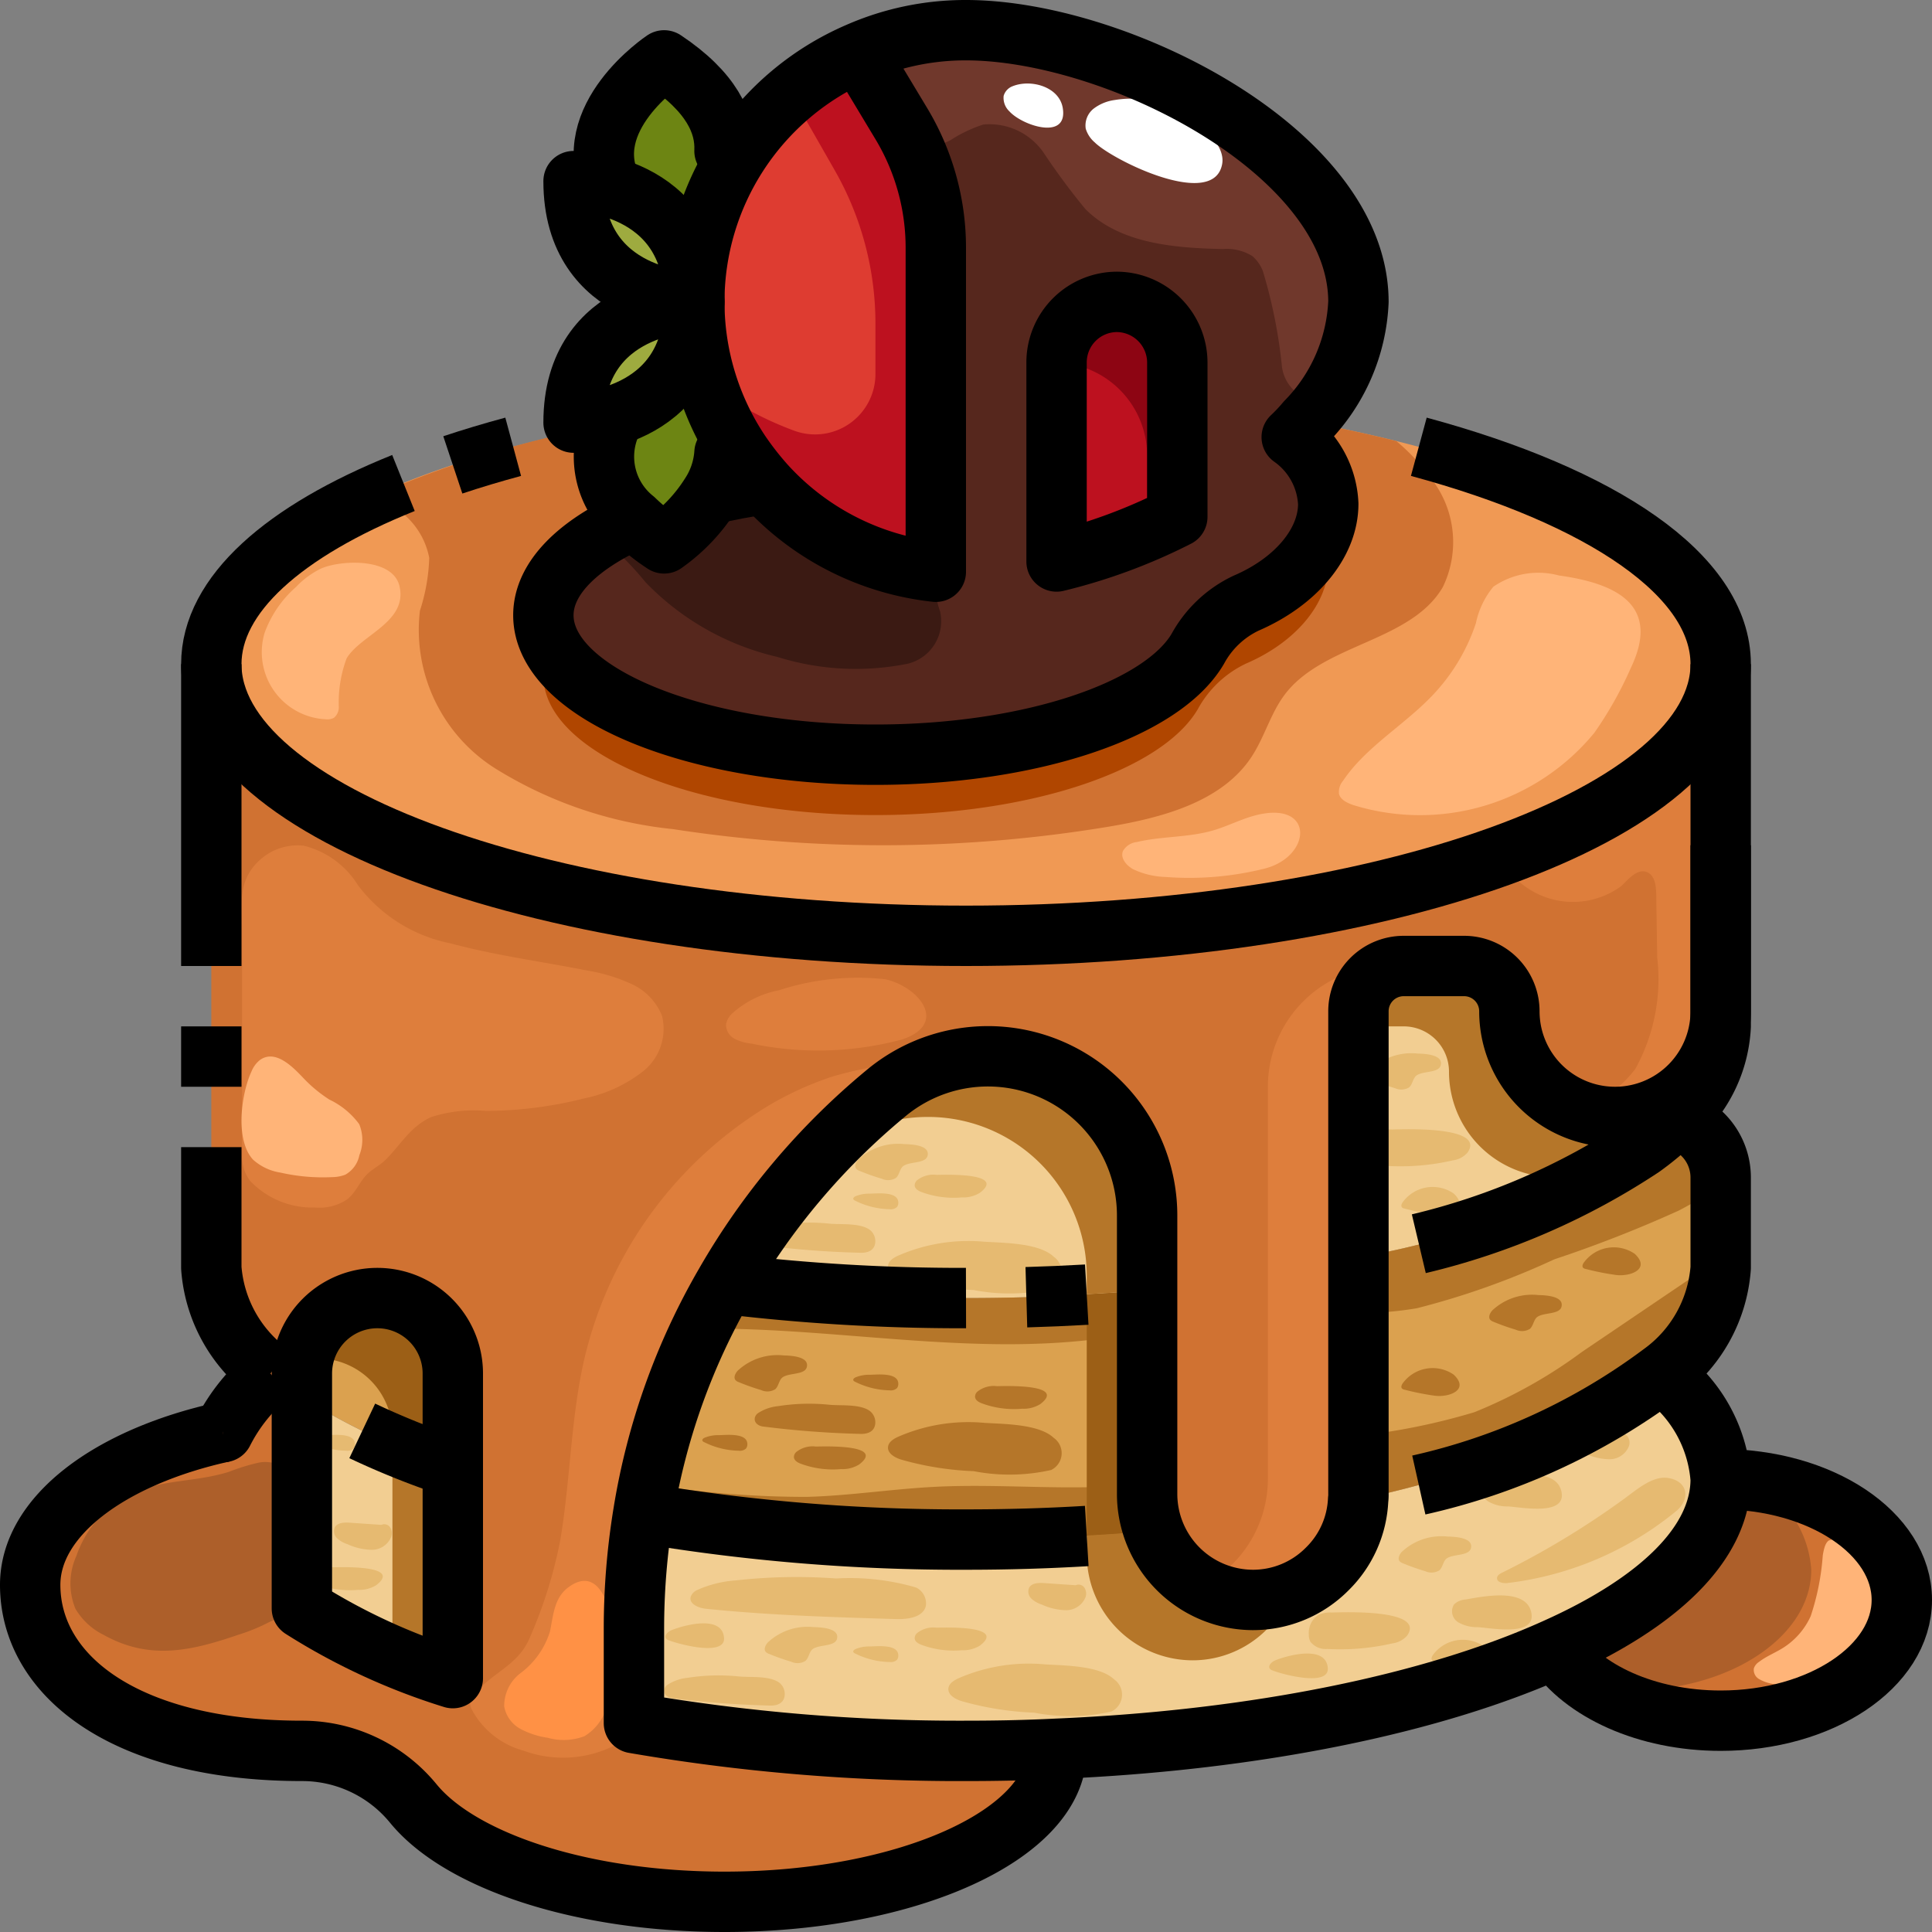 <svg xmlns="http://www.w3.org/2000/svg" viewBox="0 0 64 64"><rect x="0" y="0" width="64" height="64" fill="#808080" stroke="none"/><g id="_04-cupcake" data-name="04-cupcake"><path d="M24.52,15a10.329,10.329,0,0,0,.81,1.04c-.63.09-1.22.2-1.79.34A2.87,2.87,0,0,0,24,15Z" style="fill:#d07232"/><path d="M57,49c3.31,0,6,1.79,6,4s-2.69,4-6,4c-2.45,0-4.56-.98-5.49-2.38C54.94,53.09,57,51.13,57,49Z" style="fill:#d07232"/><path d="M57,39v3a4.743,4.743,0,0,1-1.96,3.5c-2.05,1.75-5.59,3.21-10.05,4.18A1.087,1.087,0,0,0,45,49.5V41.68c.27-.06.54-.12.8-.18A24.728,24.728,0,0,0,54.39,38a9.564,9.564,0,0,0,1.11-.93A2,2,0,0,1,57,39Z" style="fill:#dba14f"/><path d="M57,33.5V34a4.347,4.347,0,0,1-1.5,3.07,9.564,9.564,0,0,1-1.11.93,24.728,24.728,0,0,1-8.59,3.5c-.26.06-.53.12-.8.18V33.5A1.5,1.5,0,0,1,46.5,32h2A1.5,1.5,0,0,1,50,33.5a3.5,3.5,0,0,0,7,0Z" style="fill:#f2ce92"/><path d="M57,28v5.5a3.5,3.5,0,0,1-7,0A1.5,1.5,0,0,0,48.5,32h-2A1.5,1.5,0,0,0,45,33.5v16a1.087,1.087,0,0,1-.01.18,3.424,3.424,0,0,1-1.02,2.29A3.46,3.46,0,0,1,41.5,53,3.514,3.514,0,0,1,38,49.5V40.28a5.282,5.282,0,0,0-8.67-4.05,23.146,23.146,0,0,0-5.31,6.3,22.172,22.172,0,0,0-2.71,7.6A23.706,23.706,0,0,0,21,54v3.08A63.525,63.525,0,0,0,32,58c1.01,0,2.01-.02,3-.07V58c0,2.76-4.92,5-11,5-4.74,0-8.77-1.36-10.32-3.27A4.758,4.758,0,0,0,10,58c-5.8,0-9-2.46-9-5.5,0-2.27,2.63-4.23,6.38-5.06h.01A5.97,5.97,0,0,1,8.96,45.5,4.743,4.743,0,0,1,7,42V22c0,4.97,11.19,9,25,9s25-4.03,25-9ZM15,55.59V45.5a2.5,2.5,0,1,0-5,0v7.78A20.859,20.859,0,0,0,15,55.59Z" style="fill:#d07232"/><path d="M57,49c0,2.13-2.06,4.09-5.49,5.62-3.99,1.8-9.85,3.03-16.51,3.31-.99.05-1.99.07-3,.07a63.525,63.525,0,0,1-11-.92V54a23.706,23.706,0,0,1,.31-3.87A63.3,63.3,0,0,0,32,51c2.15,0,4.23-.1,6.22-.29A3.5,3.5,0,0,0,41.5,53a3.46,3.46,0,0,0,2.47-1.03,3.424,3.424,0,0,0,1.02-2.29c4.46-.97,8-2.43,10.05-4.18A4.743,4.743,0,0,1,57,49Z" style="fill:#f2ce92"/><path d="M43.27,13.97C51.42,15.45,57,18.49,57,22c0,4.97-11.19,9-25,9S7,26.97,7,22c0-3.44,5.36-6.43,13.23-7.94a2.664,2.664,0,0,0,.78,3.15c-1.87.83-3.01,1.95-3.01,3.17C18,22.93,22.92,25,29,25c5.16,0,9.5-1.49,10.68-3.51a3.546,3.546,0,0,1,1.6-1.51c1.65-.71,2.72-1.99,2.72-3.29a2.863,2.863,0,0,0-1.21-2.21A5.789,5.789,0,0,0,43.27,13.97Z" style="fill:#f09954"/><path d="M31,18.94V8.22A7.967,7.967,0,0,0,29.86,4.1L28.44,1.74A8.827,8.827,0,0,1,32,1c4.97,0,13,4.03,13,9a6.041,6.041,0,0,1-1.73,3.97,5.789,5.789,0,0,1-.48.51A2.863,2.863,0,0,1,44,16.69c0,1.3-1.07,2.58-2.72,3.29a3.546,3.546,0,0,0-1.6,1.51C38.5,23.51,34.16,25,29,25c-6.08,0-11-2.07-11-4.62,0-1.22,1.14-2.34,3.01-3.17A6.586,6.586,0,0,0,22,18a5.692,5.692,0,0,0,1.54-1.62c.57-.14,1.16-.25,1.79-.34A8.925,8.925,0,0,0,31,18.94Zm8-1.82V12a2.015,2.015,0,0,0-2-2,2.006,2.006,0,0,0-2,2v6.6A18.281,18.281,0,0,0,39,17.12Z" style="fill:#56271d"/><path d="M39,12v5.12a18.281,18.281,0,0,1-4,1.48V12a2.006,2.006,0,0,1,2-2,2.015,2.015,0,0,1,2,2Z" style="fill:#bd111f"/><path d="M38,49.5a3.506,3.506,0,0,0,.22,1.21c-1.99.19-4.07.29-6.22.29a63.3,63.3,0,0,1-10.69-.87,22.172,22.172,0,0,1,2.71-7.6A65.375,65.375,0,0,0,32,43c2.07,0,4.08-.09,6-.26Z" style="fill:#dba14f"/><path d="M38,40.28v2.46c-1.92.17-3.93.26-6,.26a65.375,65.375,0,0,1-7.98-.47,23.146,23.146,0,0,1,5.31-6.3A5.274,5.274,0,0,1,38,40.28Z" style="fill:#f2ce92"/><path d="M31,15.85v3.09a8.925,8.925,0,0,1-5.67-2.9A10.329,10.329,0,0,1,24.52,15,8.992,8.992,0,0,1,28.44,1.74L29.86,4.1A7.967,7.967,0,0,1,31,8.22v7.63Z" style="fill:#de3c31"/><path d="M24,5h.52A8.94,8.94,0,0,0,23,10a3.636,3.636,0,0,0-2.73-3.79C19.13,3.91,22,2,22,2,23.56,3.04,24.04,4.08,24,5Z" style="fill:#6d8513"/><path d="M24.52,15H24a2.87,2.87,0,0,1-.46,1.38A5.692,5.692,0,0,1,22,18a6.586,6.586,0,0,1-.99-.79,2.664,2.664,0,0,1-.78-3.15c.05-.11.1-.21.15-.31A3.61,3.61,0,0,0,23,10,8.94,8.94,0,0,0,24.52,15Z" style="fill:#6d8513"/><path d="M20.27,6.21A3.636,3.636,0,0,1,23,10s-4,0-4-4A4.963,4.963,0,0,1,20.27,6.21Z" style="fill:#9eab3f"/><path d="M19,14c0-4,4-4,4-4a3.61,3.61,0,0,1-2.62,3.75A4.9,4.9,0,0,1,19,14Z" style="fill:#9eab3f"/><path d="M15,48.6v6.99a20.859,20.859,0,0,1-5-2.31v-7A21.437,21.437,0,0,0,15,48.6Z" style="fill:#f2ce92"/><path d="M15,45.5v3.1a21.437,21.437,0,0,1-5-2.32V45.5a2.5,2.5,0,0,1,5,0Z" style="fill:#dba14f"/><path d="M42,36V49a3.987,3.987,0,0,1-2.2,3.552,3.46,3.46,0,0,0,4.166-.582,3.424,3.424,0,0,0,1.02-2.29A1.087,1.087,0,0,0,45,49.5v-16A1.5,1.5,0,0,1,46.5,32H46A4,4,0,0,0,42,36Z" style="fill:#de7e3c"/><path d="M60,52a3.573,3.573,0,0,0-1.931-2.933A8.891,8.891,0,0,0,57,49c0,2.13-2.06,4.09-5.49,5.62a4.537,4.537,0,0,0,1.412,1.308A8.829,8.829,0,0,0,54,56C57.31,56,60,54.21,60,52Z" style="fill:#ad5f2a"/><path d="M21.39,19.293a8.82,8.82,0,0,0,4.364,2.469A8.694,8.694,0,0,0,30,22h.008a1.45,1.45,0,0,0,1.134-1.745A2.735,2.735,0,0,1,31,19v-.06a8.925,8.925,0,0,1-5.67-2.9c-.63.09-1.22.2-1.79.34A5.692,5.692,0,0,1,22,18a6.586,6.586,0,0,1-.99-.79,9.217,9.217,0,0,0-1.163.617,3.262,3.262,0,0,1,.285.167A10.588,10.588,0,0,1,21.39,19.293Z" style="fill:#3b1a13"/><path d="M39,12a2.015,2.015,0,0,0-2-2,2.006,2.006,0,0,0-2,2v.009a3.089,3.089,0,0,1,3,3.085v2.5q.507-.22,1-.472Z" style="fill:#8d0513"/><path d="M28.44,1.74a8.774,8.774,0,0,0-2.23,1.378L27.651,5.64A10.232,10.232,0,0,1,29,10.719v1.669a2,2,0,0,1-2.719,1.869,11.219,11.219,0,0,1-2.874-1.581A8.973,8.973,0,0,0,24.52,15a10.329,10.329,0,0,0,.81,1.04A8.925,8.925,0,0,0,31,18.94V8.22A7.967,7.967,0,0,0,29.86,4.1Z" style="fill:#bd111f"/><path d="M14.219,18.48a6.245,6.245,0,0,1-.309,1.752,5.428,5.428,0,0,0,2.5,5.226,13.789,13.789,0,0,0,5.888,2.008A45.662,45.662,0,0,0,36.7,27.389c1.8-.3,3.769-.824,4.753-2.309.438-.66.635-1.455,1.117-2.086,1.282-1.677,4.163-1.729,5.224-3.544a3.41,3.41,0,0,0-.364-3.571,6.694,6.694,0,0,0-1.176-1.268q-1.425-.357-2.985-.641a5.789,5.789,0,0,1-.48.51A2.863,2.863,0,0,1,44,16.69c0,1.3-1.07,2.58-2.72,3.29a3.546,3.546,0,0,0-1.6,1.51C38.5,23.51,34.16,25,29,25c-6.08,0-11-2.07-11-4.62,0-1.22,1.14-2.34,3.01-3.17a2.664,2.664,0,0,1-.78-3.15,34.94,34.94,0,0,0-7.982,2.429c.031.008.062.01.092.019A2.517,2.517,0,0,1,14.219,18.48Z" style="fill:#d07232"/><path d="M41.28,19.98a3.546,3.546,0,0,0-1.6,1.51C38.5,23.51,34.16,25,29,25c-5.257,0-9.64-1.549-10.732-3.616a2.125,2.125,0,0,0-.268,1C18,24.93,22.92,27,29,27c5.16,0,9.5-1.49,10.68-3.51a3.546,3.546,0,0,1,1.6-1.51c1.65-.71,2.72-1.99,2.72-3.29a2.373,2.373,0,0,0-.228-.968A4.632,4.632,0,0,1,41.28,19.98Z" style="fill:#b04600"/><path d="M49.138,28.549c.063.019.126.034.187.058a6.7,6.7,0,0,1,1.121.7,2.7,2.7,0,0,0,3.27.038c.244-.241.532-.585.848-.453.25.105.291.434.3.7l.033,2.125a6.152,6.152,0,0,1-.724,3.69,3.976,3.976,0,0,1-1.88,1.361A3.5,3.5,0,0,0,57,33.5V22C57,24.582,53.976,26.908,49.138,28.549Z" style="fill:#de7e3c"/><path d="M24.9,36.983a13.372,13.372,0,0,0-5.523,7.948c-.474,2-.475,4.087-.822,6.116a15.186,15.186,0,0,1-1,3.19c-.381.94-1.262,1.157-1.862,1.916a.472.472,0,0,0-.119.248.5.5,0,0,0,.062.244,2.763,2.763,0,0,0,1.7,1.346,3.8,3.8,0,0,0,3.013-.166,1.625,1.625,0,0,0,.675-.741l-.024,0V54a23.706,23.706,0,0,1,.31-3.87,22.172,22.172,0,0,1,2.71-7.6,23.146,23.146,0,0,1,5.31-6.3,5.392,5.392,0,0,1,2.189-1.073,12.85,12.85,0,0,0-3.928.5A10.653,10.653,0,0,0,24.9,36.983Z" style="fill:#de7e3c"/><path d="M51.491,41.716A42.159,42.159,0,0,0,55.6,40.107a8.725,8.725,0,0,0,1.4-.888V39a2,2,0,0,0-1.5-1.93,9.564,9.564,0,0,1-1.11.93,24.728,24.728,0,0,1-8.59,3.5c-.26.06-.53.12-.8.18V43.5a11.789,11.789,0,0,0,1.932-.162A25.935,25.935,0,0,0,51.491,41.716Z" style="fill:#b57629"/><path d="M48.841,46.781A21.5,21.5,0,0,1,45,47.562V49.5a1.087,1.087,0,0,1-.01.18c4.46-.97,8-2.43,10.05-4.18A4.743,4.743,0,0,0,57,42v-.327l-4.6,3.114A16.14,16.14,0,0,1,48.841,46.781Z" style="fill:#b57629"/><path d="M36.546,44.331c.487-.067.971-.154,1.454-.245V42.74c-1.92.17-3.93.26-6,.26a65.375,65.375,0,0,1-7.98-.47c-.273.469-.531.969-.78,1.484C27.64,43.963,32.157,44.934,36.546,44.331Z" style="fill:#b57629"/><path d="M30.992,49.252c-1.424.071-2.838.295-4.264.334a32.909,32.909,0,0,1-5.214-.413c-.067.32-.15.625-.2.957A63.3,63.3,0,0,0,32,51c2.15,0,4.23-.1,6.22-.29A3.506,3.506,0,0,1,38,49.5v-.361C35.681,49.427,33.327,49.135,30.992,49.252Z" style="fill:#b57629"/><path d="M51.03,35.97A3.46,3.46,0,0,1,50,33.5,1.5,1.5,0,0,0,48.5,32h-2A1.5,1.5,0,0,0,45,33.5V34h1.5A1.5,1.5,0,0,1,48,35.5a3.495,3.495,0,0,0,6.757,1.257,3.444,3.444,0,0,1-3.727-.787Z" style="fill:#b57629"/><path d="M38.22,50.71c-.724.069-1.473.113-2.22.157V51.5A3.514,3.514,0,0,0,39.5,55a3.46,3.46,0,0,0,2.47-1.03,3.416,3.416,0,0,0,.781-1.212A3.456,3.456,0,0,1,41.5,53,3.5,3.5,0,0,1,38.22,50.71Z" style="fill:#b57629"/><path d="M38,49.5V42.74c-.652.058-1.328.093-2,.132v7.995c.747-.044,1.5-.088,2.22-.157A3.506,3.506,0,0,1,38,49.5Z" style="fill:#9c5f16"/><path d="M30.72,37A5.258,5.258,0,0,1,36,42.28v.592c.672-.039,1.348-.074,2-.132V40.28a5.282,5.282,0,0,0-8.67-4.05,22.555,22.555,0,0,0-2.564,2.481c.2-.174.386-.335.564-.481A5.329,5.329,0,0,1,30.72,37Z" style="fill:#b57629"/><path d="M13,50.6v4.237c.631.263,1.289.518,2,.753V48.6c-.712-.239-1.37-.5-2-.761Z" style="fill:#b57629"/><path d="M12.5,43a2.479,2.479,0,0,0-2.454,2.046A2.478,2.478,0,0,1,13,47.5v.339c.63.265,1.288.522,2,.761V45.5A2.5,2.5,0,0,0,12.5,43Z" style="fill:#9c5f16"/><path d="M32.574,4.125a2.176,2.176,0,0,1,2,.938,22.778,22.778,0,0,0,1.381,1.863C37.1,8.07,38.887,8.215,40.51,8.25a1.605,1.605,0,0,1,.978.235,1.265,1.265,0,0,1,.344.488,16.717,16.717,0,0,1,.636,3.191,1.319,1.319,0,0,0,.413.783,1.247,1.247,0,0,0,.719.2c.108,0,.217-.009.326-.016A5.522,5.522,0,0,0,45,10c0-4.97-8.03-9-13-9a8.827,8.827,0,0,0-3.56.74L29.86,4.1a7.749,7.749,0,0,1,.451.879,3.325,3.325,0,0,0,1.175-.335A4.579,4.579,0,0,1,32.574,4.125Z" style="fill:#70382c"/><path d="M51.644,19.064a2.626,2.626,0,0,0-2.173.371,2.765,2.765,0,0,0-.58,1.21,6.378,6.378,0,0,1-1.465,2.418c-.936.974-2.192,1.692-2.935,2.8a.573.573,0,0,0-.135.436c.05.2.289.31.5.378a7.476,7.476,0,0,0,7.957-2.4,12.476,12.476,0,0,0,1.213-2.157C54.973,20.137,53.708,19.348,51.644,19.064Z" style="fill:#ffb478"/><path d="M41.74,26.974c-.532.109-1.019.377-1.54.531-.824.243-1.709.192-2.545.389a.6.6,0,0,0-.457.3c-.092.234.118.479.339.6a2.691,2.691,0,0,0,1.075.257,10.3,10.3,0,0,0,3.281-.278C43.425,28.383,43.548,26.6,41.74,26.974Z" style="fill:#ffb478"/><path d="M10.644,18.83a2.832,2.832,0,0,0-.834.611,3.7,3.7,0,0,0-1.045,1.525,2.226,2.226,0,0,0,2.03,2.861.451.451,0,0,0,.269-.05.459.459,0,0,0,.16-.338,4.165,4.165,0,0,1,.258-1.629c.466-.785,2.031-1.2,1.751-2.395C13.013,18.477,11.319,18.541,10.644,18.83Z" style="fill:#ffb478"/><path d="M62.053,51.616a1.867,1.867,0,0,0-.563-.6.533.533,0,0,0-.2-.042,1.454,1.454,0,0,0-.708.057c-.134.088-.173.344-.2.491a8.21,8.21,0,0,1-.4,2.014,2.423,2.423,0,0,1-.915,1.051c-.262.165-.556.279-.8.467a.408.408,0,0,0-.169.216.353.353,0,0,0,.153.339,1.308,1.308,0,0,0,1.036.136,5.222,5.222,0,0,0,1.81-.582,2.477,2.477,0,0,0,1.18-1.442,2.954,2.954,0,0,0,.072-.9A2.639,2.639,0,0,0,62.053,51.616Z" style="fill:#ffb478"/><path d="M9.836,49.664a1.512,1.512,0,0,0-.334-.972,1.109,1.109,0,0,0-.95-.236,6.816,6.816,0,0,0-.969.3c-1.116.355-2.372.246-3.406.794a3.685,3.685,0,0,0-1.648,1.995,2.208,2.208,0,0,0-.03,1.747,2.226,2.226,0,0,0,.937.867c1.511.842,2.878.537,4.443,0a6.113,6.113,0,0,0,1.042-.427A1.635,1.635,0,0,0,9.954,52.1C9.938,51.285,9.911,50.473,9.836,49.664Z" style="fill:#ad5f2a"/><path d="M8.292,39.125A2.843,2.843,0,0,0,10.444,40a1.633,1.633,0,0,0,1.068-.277c.289-.236.407-.6.677-.851.181-.168.407-.277.584-.453.505-.5.81-1.09,1.5-1.411a4.607,4.607,0,0,1,1.819-.208,13.4,13.4,0,0,0,3.268-.416,4.663,4.663,0,0,0,1.934-.889,1.8,1.8,0,0,0,.64-1.831,1.945,1.945,0,0,0-1-1.061,5.659,5.659,0,0,0-1.475-.451c-1.508-.3-3.042-.5-4.526-.9a5.073,5.073,0,0,1-3.077-1.931,2.933,2.933,0,0,0-1.8-1.307,1.855,1.855,0,0,0-1.433.461c-.774.687-.605,1.492-.605,2.389v3.128q0,2.155,0,4.309A1.322,1.322,0,0,0,8.292,39.125Z" style="fill:#de7e3c"/><path d="M25.8,32.805a3.2,3.2,0,0,0-1.548.77.641.641,0,0,0-.2.349.521.521,0,0,0,.273.481,1.489,1.489,0,0,0,.557.163,10.746,10.746,0,0,0,5-.134c1.54-.512.583-1.735-.554-1.995A8.413,8.413,0,0,0,25.8,32.805Z" style="fill:#de7e3c"/><path d="M17.218,55.444a1.368,1.368,0,0,0-.516,1.084,1.064,1.064,0,0,0,.541.745,2.74,2.74,0,0,0,.9.293,1.951,1.951,0,0,0,1.213-.05,1.662,1.662,0,0,0,.764-1.059,7.157,7.157,0,0,0,.245-1.676c.042-.717-.265-3.135-1.536-2.2-.48.354-.5.945-.612,1.47A2.735,2.735,0,0,1,17.218,55.444Z" style="fill:#ff9145"/><path d="M10.153,35.818c-.311-.311-.963-1.112-1.537-.708a.922.922,0,0,0-.284.381c-.335.715-.561,2.271.055,2.928a1.752,1.752,0,0,0,.9.424A6.323,6.323,0,0,0,11,38.994a1.256,1.256,0,0,0,.438-.081.949.949,0,0,0,.467-.647A1.368,1.368,0,0,0,11.9,37.24a2.624,2.624,0,0,0-.989-.815A4.568,4.568,0,0,1,10.153,35.818Z" style="fill:#ffb478"/><path d="M24.375,52.353a3.737,3.737,0,0,0-1.258.309.4.4,0,0,0-.239.239c-.054.238.268.367.51.392,2.093.215,4.2.278,6.3.341.39.011.894-.058.983-.438a.587.587,0,0,0-.323-.607,7.8,7.8,0,0,0-2.648-.3A18.119,18.119,0,0,0,24.375,52.353Z" style="fill:#e6ba71"/><path d="M22.77,55.581a1.471,1.471,0,0,0-.644.221.261.261,0,0,0-.123.172c-.027.17.137.262.262.28a31.7,31.7,0,0,0,3.226.245c.2.009.457-.041.5-.314a.479.479,0,0,0-.166-.436c-.322-.25-.99-.177-1.355-.215A6.609,6.609,0,0,0,22.77,55.581Z" style="fill:#e6ba71"/><path d="M34.611,55.134a5.814,5.814,0,0,0-2.879.47c-.14.067-.293.164-.314.318-.03.223.228.367.444.432a10.133,10.133,0,0,0,2.391.38,6.259,6.259,0,0,0,2.568-.039.62.62,0,0,0,.081-1.067C36.419,55.17,35.238,55.174,34.611,55.134Z" style="fill:#e6ba71"/><path d="M49.765,52.094c-.074.036-.158.082-.172.163-.027.162.214.207.375.179a10.819,10.819,0,0,0,5.6-2.414c.438-.41.32-.968-.317-1.063-.533-.08-1.092.439-1.489.72A27.66,27.66,0,0,1,49.765,52.094Z" style="fill:#e6ba71"/><path d="M48.545,52.986a.606.606,0,0,0-.377.161.427.427,0,0,0,.133.591,1.244,1.244,0,0,0,.653.164c.46.028,1.957.328,1.769-.5S49.059,52.9,48.545,52.986Z" style="fill:#e6ba71"/><path d="M49.545,48.986a.606.606,0,0,0-.377.161.427.427,0,0,0,.133.591,1.244,1.244,0,0,0,.653.164c.46.028,1.957.328,1.769-.5S50.059,48.9,49.545,48.986Z" style="fill:#e6ba71"/><path d="M31.029,53.919a.866.866,0,0,0-.659.187.229.229,0,0,0-.07.172c.011.1.108.161.2.2a3.057,3.057,0,0,0,1.358.188,1.048,1.048,0,0,0,.605-.155C33.353,53.829,31.228,53.918,31.029,53.919Z" style="fill:#e6ba71"/><path d="M35.709,52.518l-1.133-.077c-.18-.012-.4,0-.486.155a.324.324,0,0,0,.079.364.936.936,0,0,0,.344.194,2.006,2.006,0,0,0,.8.186.693.693,0,0,0,.645-.427.361.361,0,0,0-.034-.317.233.233,0,0,0-.29-.083" style="fill:#e6ba71"/><path d="M11.029,51.919a.866.866,0,0,0-.659.187.229.229,0,0,0-.07.172c.011.1.108.161.2.2a3.057,3.057,0,0,0,1.358.188,1.048,1.048,0,0,0,.605-.155C13.353,51.829,11.228,51.918,11.029,51.919Z" style="fill:#e6ba71"/><path d="M12.709,50.518l-1.133-.077c-.18-.012-.4,0-.486.155a.324.324,0,0,0,.079.364.936.936,0,0,0,.344.194,2.006,2.006,0,0,0,.8.186.693.693,0,0,0,.645-.427.361.361,0,0,0-.034-.317.233.233,0,0,0-.29-.083" style="fill:#e6ba71"/><path d="M53.709,47.518l-1.133-.077c-.18-.012-.4,0-.486.155a.324.324,0,0,0,.079.364.936.936,0,0,0,.344.194,2.006,2.006,0,0,0,.8.186.693.693,0,0,0,.645-.427.361.361,0,0,0-.034-.317.233.233,0,0,0-.29-.083" style="fill:#e6ba71"/><path d="M28.818,54.541a1.176,1.176,0,0,0-.478.086c-.043.019-.09.061-.071.1a.1.1,0,0,0,.049.042,2.659,2.659,0,0,0,1.156.288.3.3,0,0,0,.241-.075.222.222,0,0,0,.042-.13C29.77,54.458,29.086,54.536,28.818,54.541Z" style="fill:#e6ba71"/><path d="M10.818,47.541a1.176,1.176,0,0,0-.478.086c-.043.019-.09.061-.071.1a.1.1,0,0,0,.049.042,2.659,2.659,0,0,0,1.156.288.3.3,0,0,0,.241-.075.222.222,0,0,0,.042-.13C11.77,47.458,11.086,47.536,10.818,47.541Z" style="fill:#e6ba71"/><path d="M44.114,53.417a.954.954,0,0,0-.441.079.711.711,0,0,0-.317.643.521.521,0,0,0,.051.243.645.645,0,0,0,.562.242,7.709,7.709,0,0,0,2.152-.184.783.783,0,0,0,.492-.258C47.239,53.285,44.442,53.411,44.114,53.417Z" style="fill:#e6ba71"/><path d="M42.248,55c-.122.049-.262.185-.177.285a.2.2,0,0,0,.087.053c.36.139,1.879.539,1.827-.085C43.92,54.475,42.634,54.845,42.248,55Z" style="fill:#e6ba71"/><path d="M22.248,54c-.122.049-.262.185-.177.285a.2.2,0,0,0,.087.053c.36.139,1.879.539,1.827-.085C23.92,53.475,22.634,53.845,22.248,54Z" style="fill:#e6ba71"/><path d="M26.955,53.9a1.926,1.926,0,0,0-1.52.508c-.078.087-.144.222-.07.311a.27.27,0,0,0,.108.067,7.411,7.411,0,0,0,.737.261.5.5,0,0,0,.471-.027c.1-.09.116-.247.2-.353.177-.216.8-.089.85-.4C27.792,53.92,27.151,53.906,26.955,53.9Z" style="fill:#e6ba71"/><path d="M47.955,50.9a1.926,1.926,0,0,0-1.52.508c-.078.087-.144.222-.07.311a.27.27,0,0,0,.108.067,7.411,7.411,0,0,0,.737.261.5.5,0,0,0,.471-.027c.1-.09.116-.247.2-.353.177-.216.8-.089.85-.4C48.792,50.92,48.151,50.906,47.955,50.9Z" style="fill:#e6ba71"/><path d="M47.485,54.8c-.049.058-.092.15-.038.2a.156.156,0,0,0,.075.034,8.775,8.775,0,0,0,1,.2c.482.065,1.172-.193.63-.7A1.227,1.227,0,0,0,47.485,54.8Z" style="fill:#e6ba71"/><path d="M25.77,40.581a1.471,1.471,0,0,0-.644.221.261.261,0,0,0-.123.172c-.027.17.137.262.262.28a31.7,31.7,0,0,0,3.226.245c.2.009.457-.041.5-.314a.479.479,0,0,0-.166-.436c-.322-.25-.99-.177-1.355-.215A6.609,6.609,0,0,0,25.77,40.581Z" style="fill:#e6ba71"/><path d="M32.611,41.134a5.814,5.814,0,0,0-2.879.47c-.14.067-.293.164-.314.318-.03.223.228.367.444.432a10.133,10.133,0,0,0,2.391.38,6.259,6.259,0,0,0,2.568-.039.62.62,0,0,0,.081-1.067C34.419,41.17,33.238,41.174,32.611,41.134Z" style="fill:#e6ba71"/><path d="M31.029,38.919a.866.866,0,0,0-.659.187.229.229,0,0,0-.07.172c.011.1.108.161.2.2a3.057,3.057,0,0,0,1.358.188,1.048,1.048,0,0,0,.605-.155C33.353,38.829,31.228,38.918,31.029,38.919Z" style="fill:#e6ba71"/><path d="M28.818,39.541a1.176,1.176,0,0,0-.478.086c-.043.019-.09.061-.071.1a.1.1,0,0,0,.049.042,2.659,2.659,0,0,0,1.156.288.3.3,0,0,0,.241-.075.222.222,0,0,0,.042-.13C29.77,39.458,29.086,39.536,28.818,39.541Z" style="fill:#e6ba71"/><path d="M46.114,37.417a.954.954,0,0,0-.441.079.711.711,0,0,0-.317.643.521.521,0,0,0,.051.243.645.645,0,0,0,.562.242,7.709,7.709,0,0,0,2.152-.184.783.783,0,0,0,.492-.258C49.239,37.285,46.442,37.411,46.114,37.417Z" style="fill:#e6ba71"/><path d="M29.955,37.9a1.926,1.926,0,0,0-1.52.508c-.078.087-.144.222-.07.311a.27.27,0,0,0,.108.067,7.411,7.411,0,0,0,.737.261.5.5,0,0,0,.471-.027c.1-.09.116-.247.2-.353.177-.216.8-.089.85-.4C30.792,37.92,30.151,37.906,29.955,37.9Z" style="fill:#e6ba71"/><path d="M46.955,34.9a1.926,1.926,0,0,0-1.52.508c-.078.087-.144.222-.07.311a.27.27,0,0,0,.108.067,7.411,7.411,0,0,0,.737.261.5.5,0,0,0,.471-.027c.1-.09.116-.247.2-.353.177-.216.8-.089.85-.4C47.792,34.92,47.151,34.906,46.955,34.9Z" style="fill:#e6ba71"/><path d="M46.485,39.8c-.049.058-.092.15-.038.2a.156.156,0,0,0,.075.034,8.775,8.775,0,0,0,1,.2c.482.065,1.172-.193.63-.7A1.227,1.227,0,0,0,46.485,39.8Z" style="fill:#e6ba71"/><path d="M25.77,46.581a1.471,1.471,0,0,0-.644.221.261.261,0,0,0-.123.172c-.027.17.137.262.262.28a31.7,31.7,0,0,0,3.226.245c.2.009.457-.041.5-.314a.479.479,0,0,0-.166-.436c-.322-.25-.99-.177-1.355-.215A6.609,6.609,0,0,0,25.77,46.581Z" style="fill:#b57629"/><path d="M32.611,47.134a5.814,5.814,0,0,0-2.879.47c-.14.067-.293.164-.314.318-.03.223.228.367.444.432a10.133,10.133,0,0,0,2.391.38,6.259,6.259,0,0,0,2.568-.039.62.62,0,0,0,.081-1.067C34.419,47.17,33.238,47.174,32.611,47.134Z" style="fill:#b57629"/><path d="M33.029,45.919a.866.866,0,0,0-.659.187.229.229,0,0,0-.07.172c.011.1.108.161.2.2a3.057,3.057,0,0,0,1.358.188,1.048,1.048,0,0,0,.605-.155C35.353,45.829,33.228,45.918,33.029,45.919Z" style="fill:#b57629"/><path d="M27.029,47.919a.866.866,0,0,0-.659.187.229.229,0,0,0-.07.172c.011.1.108.161.2.2a3.057,3.057,0,0,0,1.358.188,1.048,1.048,0,0,0,.605-.155C29.353,47.829,27.228,47.918,27.029,47.919Z" style="fill:#b57629"/><path d="M28.818,45.541a1.176,1.176,0,0,0-.478.086c-.043.019-.09.061-.071.1a.1.1,0,0,0,.049.042,2.659,2.659,0,0,0,1.156.288.3.3,0,0,0,.241-.075.222.222,0,0,0,.042-.13C29.77,45.458,29.086,45.536,28.818,45.541Z" style="fill:#b57629"/><path d="M23.818,47.541a1.176,1.176,0,0,0-.478.086c-.043.019-.09.061-.071.1a.1.1,0,0,0,.049.042,2.659,2.659,0,0,0,1.156.288.3.3,0,0,0,.241-.075.222.222,0,0,0,.042-.13C24.77,47.458,24.086,47.536,23.818,47.541Z" style="fill:#b57629"/><path d="M25.955,44.9a1.926,1.926,0,0,0-1.52.508c-.078.087-.144.222-.07.311a.27.27,0,0,0,.108.067,7.411,7.411,0,0,0,.737.261.5.5,0,0,0,.471-.027c.1-.09.116-.247.2-.353.177-.216.8-.089.85-.4C26.792,44.92,26.151,44.906,25.955,44.9Z" style="fill:#b57629"/><path d="M50.955,42.9a1.926,1.926,0,0,0-1.52.508c-.078.087-.144.222-.07.311a.27.27,0,0,0,.108.067,7.411,7.411,0,0,0,.737.261.5.5,0,0,0,.471-.027c.1-.09.116-.247.2-.353.177-.216.8-.089.85-.4C51.792,42.92,51.151,42.906,50.955,42.9Z" style="fill:#b57629"/><path d="M46.485,45.8c-.049.058-.092.15-.038.2a.156.156,0,0,0,.075.034,8.775,8.775,0,0,0,1,.2c.482.065,1.172-.193.63-.7A1.227,1.227,0,0,0,46.485,45.8Z" style="fill:#b57629"/><path d="M52.485,41.8c-.049.058-.092.15-.038.2a.156.156,0,0,0,.075.034,8.775,8.775,0,0,0,1,.2c.482.065,1.172-.193.63-.7A1.227,1.227,0,0,0,52.485,41.8Z" style="fill:#b57629"/><path d="M36.92,3.314a1.471,1.471,0,0,0-.689.283.709.709,0,0,0-.265.665.961.961,0,0,0,.3.456c.595.592,3.947,2.242,4.22.714.116-.647-.736-1.333-1.222-1.641A3.326,3.326,0,0,0,36.92,3.314Z" style="fill:#fff"/><path d="M33.547,2.855a.485.485,0,0,0-.3.321.613.613,0,0,0,.194.516c.43.473,1.957.978,1.762-.128C35.078,2.874,34.155,2.613,33.547,2.855Z" style="fill:#fff"/><path d="M23,10s-4,0-4-4C19,6,23,6,23,10Z" style="fill:none;stroke:#000;stroke-linejoin:round;stroke-width:2px"/><path d="M23,10s-4,0-4,4C19,14,23,14,23,10Z" style="fill:none;stroke:#000;stroke-linejoin:round;stroke-width:2px"/><path d="M24.52,15H24a2.87,2.87,0,0,1-.46,1.38A5.692,5.692,0,0,1,22,18a6.586,6.586,0,0,1-.99-.79,2.664,2.664,0,0,1-.78-3.15c.05-.11.1-.21.15-.31" style="fill:none;stroke:#000;stroke-linejoin:round;stroke-width:2px"/><path d="M20.27,6.21C19.13,3.91,22,2,22,2c1.56,1.04,2.04,2.08,2,3h.52" style="fill:none;stroke:#000;stroke-linejoin:round;stroke-width:2px"/><path d="M35,57.93V58c0,2.76-4.92,5-11,5-4.74,0-8.77-1.36-10.32-3.27A4.758,4.758,0,0,0,10,58c-5.8,0-9-2.46-9-5.5,0-2.27,2.63-4.23,6.38-5.06h.01" style="fill:none;stroke:#000;stroke-linejoin:round;stroke-width:2px"/><path d="M13.365,16C9.408,17.591,7,19.7,7,22c0,4.97,11.19,9,25,9s25-4.03,25-9c0-2.944-3.927-5.558-10-7.2" style="fill:none;stroke:#000;stroke-linejoin:round;stroke-width:2px"/><path d="M17,14.8q-1.044.282-2,.6" style="fill:none;stroke:#000;stroke-linejoin:round;stroke-width:2px"/><path d="M8.96,45.5a5.97,5.97,0,0,0-1.57,1.94H7.38" style="fill:none;stroke:#000;stroke-linejoin:round;stroke-width:2px"/><path d="M55.5,37.07A2,2,0,0,1,57,39v3a4.743,4.743,0,0,1-1.96,3.5A21.17,21.17,0,0,1,47,49.193" style="fill:none;stroke:#000;stroke-linejoin:round;stroke-width:2px"/><path d="M21.31,50.13A63.3,63.3,0,0,0,32,51q2.044,0,4-.118" style="fill:none;stroke:#000;stroke-linejoin:round;stroke-width:2px"/><path d="M15,48.6a26.28,26.28,0,0,1-3-1.2" style="fill:none;stroke:#000;stroke-linejoin:round;stroke-width:2px"/><line x1="7" y1="36" x2="7" y2="34" style="fill:none;stroke:#000;stroke-linejoin:round;stroke-width:2px"/><path d="M8.96,45.5A4.743,4.743,0,0,1,7,42V38" style="fill:none;stroke:#000;stroke-linejoin:round;stroke-width:2px"/><path d="M34,42.972q1.012-.029,2-.086" style="fill:none;stroke:#000;stroke-linejoin:round;stroke-width:2px"/><path d="M24.02,42.53A65.375,65.375,0,0,0,32,43" style="fill:none;stroke:#000;stroke-linejoin:round;stroke-width:2px"/><path d="M57,22V34a4.347,4.347,0,0,1-1.5,3.07,9.564,9.564,0,0,1-1.11.93A23,23,0,0,1,47,41.2" style="fill:none;stroke:#000;stroke-linejoin:round;stroke-width:2px"/><line x1="7" y1="22" x2="7" y2="32" style="fill:none;stroke:#000;stroke-linejoin:round;stroke-width:2px"/><path d="M57,49c3.31,0,6,1.79,6,4s-2.69,4-6,4c-2.45,0-4.56-.98-5.49-2.38" style="fill:none;stroke:#000;stroke-linejoin:round;stroke-width:2px"/><path d="M55.04,45.5A4.743,4.743,0,0,1,57,49c0,2.13-2.06,4.09-5.49,5.62-3.99,1.8-9.85,3.03-16.51,3.31-.99.05-1.99.07-3,.07a63.525,63.525,0,0,1-11-.92V54a23.706,23.706,0,0,1,.31-3.87,22.172,22.172,0,0,1,2.71-7.6,23.146,23.146,0,0,1,5.31-6.3A5.274,5.274,0,0,1,38,40.28V49.5A3.514,3.514,0,0,0,41.5,53a3.46,3.46,0,0,0,2.47-1.03,3.424,3.424,0,0,0,1.02-2.29A1.087,1.087,0,0,0,45,49.5v-16A1.5,1.5,0,0,1,46.5,32h2A1.5,1.5,0,0,1,50,33.5a3.5,3.5,0,0,0,7,0V28" style="fill:none;stroke:#000;stroke-linejoin:round;stroke-width:2px"/><path d="M10,53.28V45.5a2.5,2.5,0,0,1,5,0V55.59A20.859,20.859,0,0,1,10,53.28Z" style="fill:none;stroke:#000;stroke-linejoin:round;stroke-width:2px"/><path d="M21.01,17.21c-1.87.83-3.01,1.95-3.01,3.17C18,22.93,22.92,25,29,25c5.16,0,9.5-1.49,10.68-3.51a3.546,3.546,0,0,1,1.6-1.51c1.65-.71,2.72-1.99,2.72-3.29a2.863,2.863,0,0,0-1.21-2.21,5.789,5.789,0,0,0,.48-.51A6.041,6.041,0,0,0,45,10c0-4.97-8.03-9-13-9a8.827,8.827,0,0,0-3.56.74A8.989,8.989,0,0,0,24.52,15a10.329,10.329,0,0,0,.81,1.04A8.925,8.925,0,0,0,31,18.94V8.22A7.967,7.967,0,0,0,29.86,4.1L28.44,1.74" style="fill:none;stroke:#000;stroke-linejoin:round;stroke-width:2px"/><path d="M25.33,16.04c-.63.09-1.22.2-1.79.34" style="fill:none;stroke:#000;stroke-linejoin:round;stroke-width:2px"/><path d="M35,18.6V12a2.006,2.006,0,0,1,2-2,2.015,2.015,0,0,1,2,2v5.12A18.281,18.281,0,0,1,35,18.6Z" style="fill:none;stroke:#000;stroke-linejoin:round;stroke-width:2px"/></g></svg>